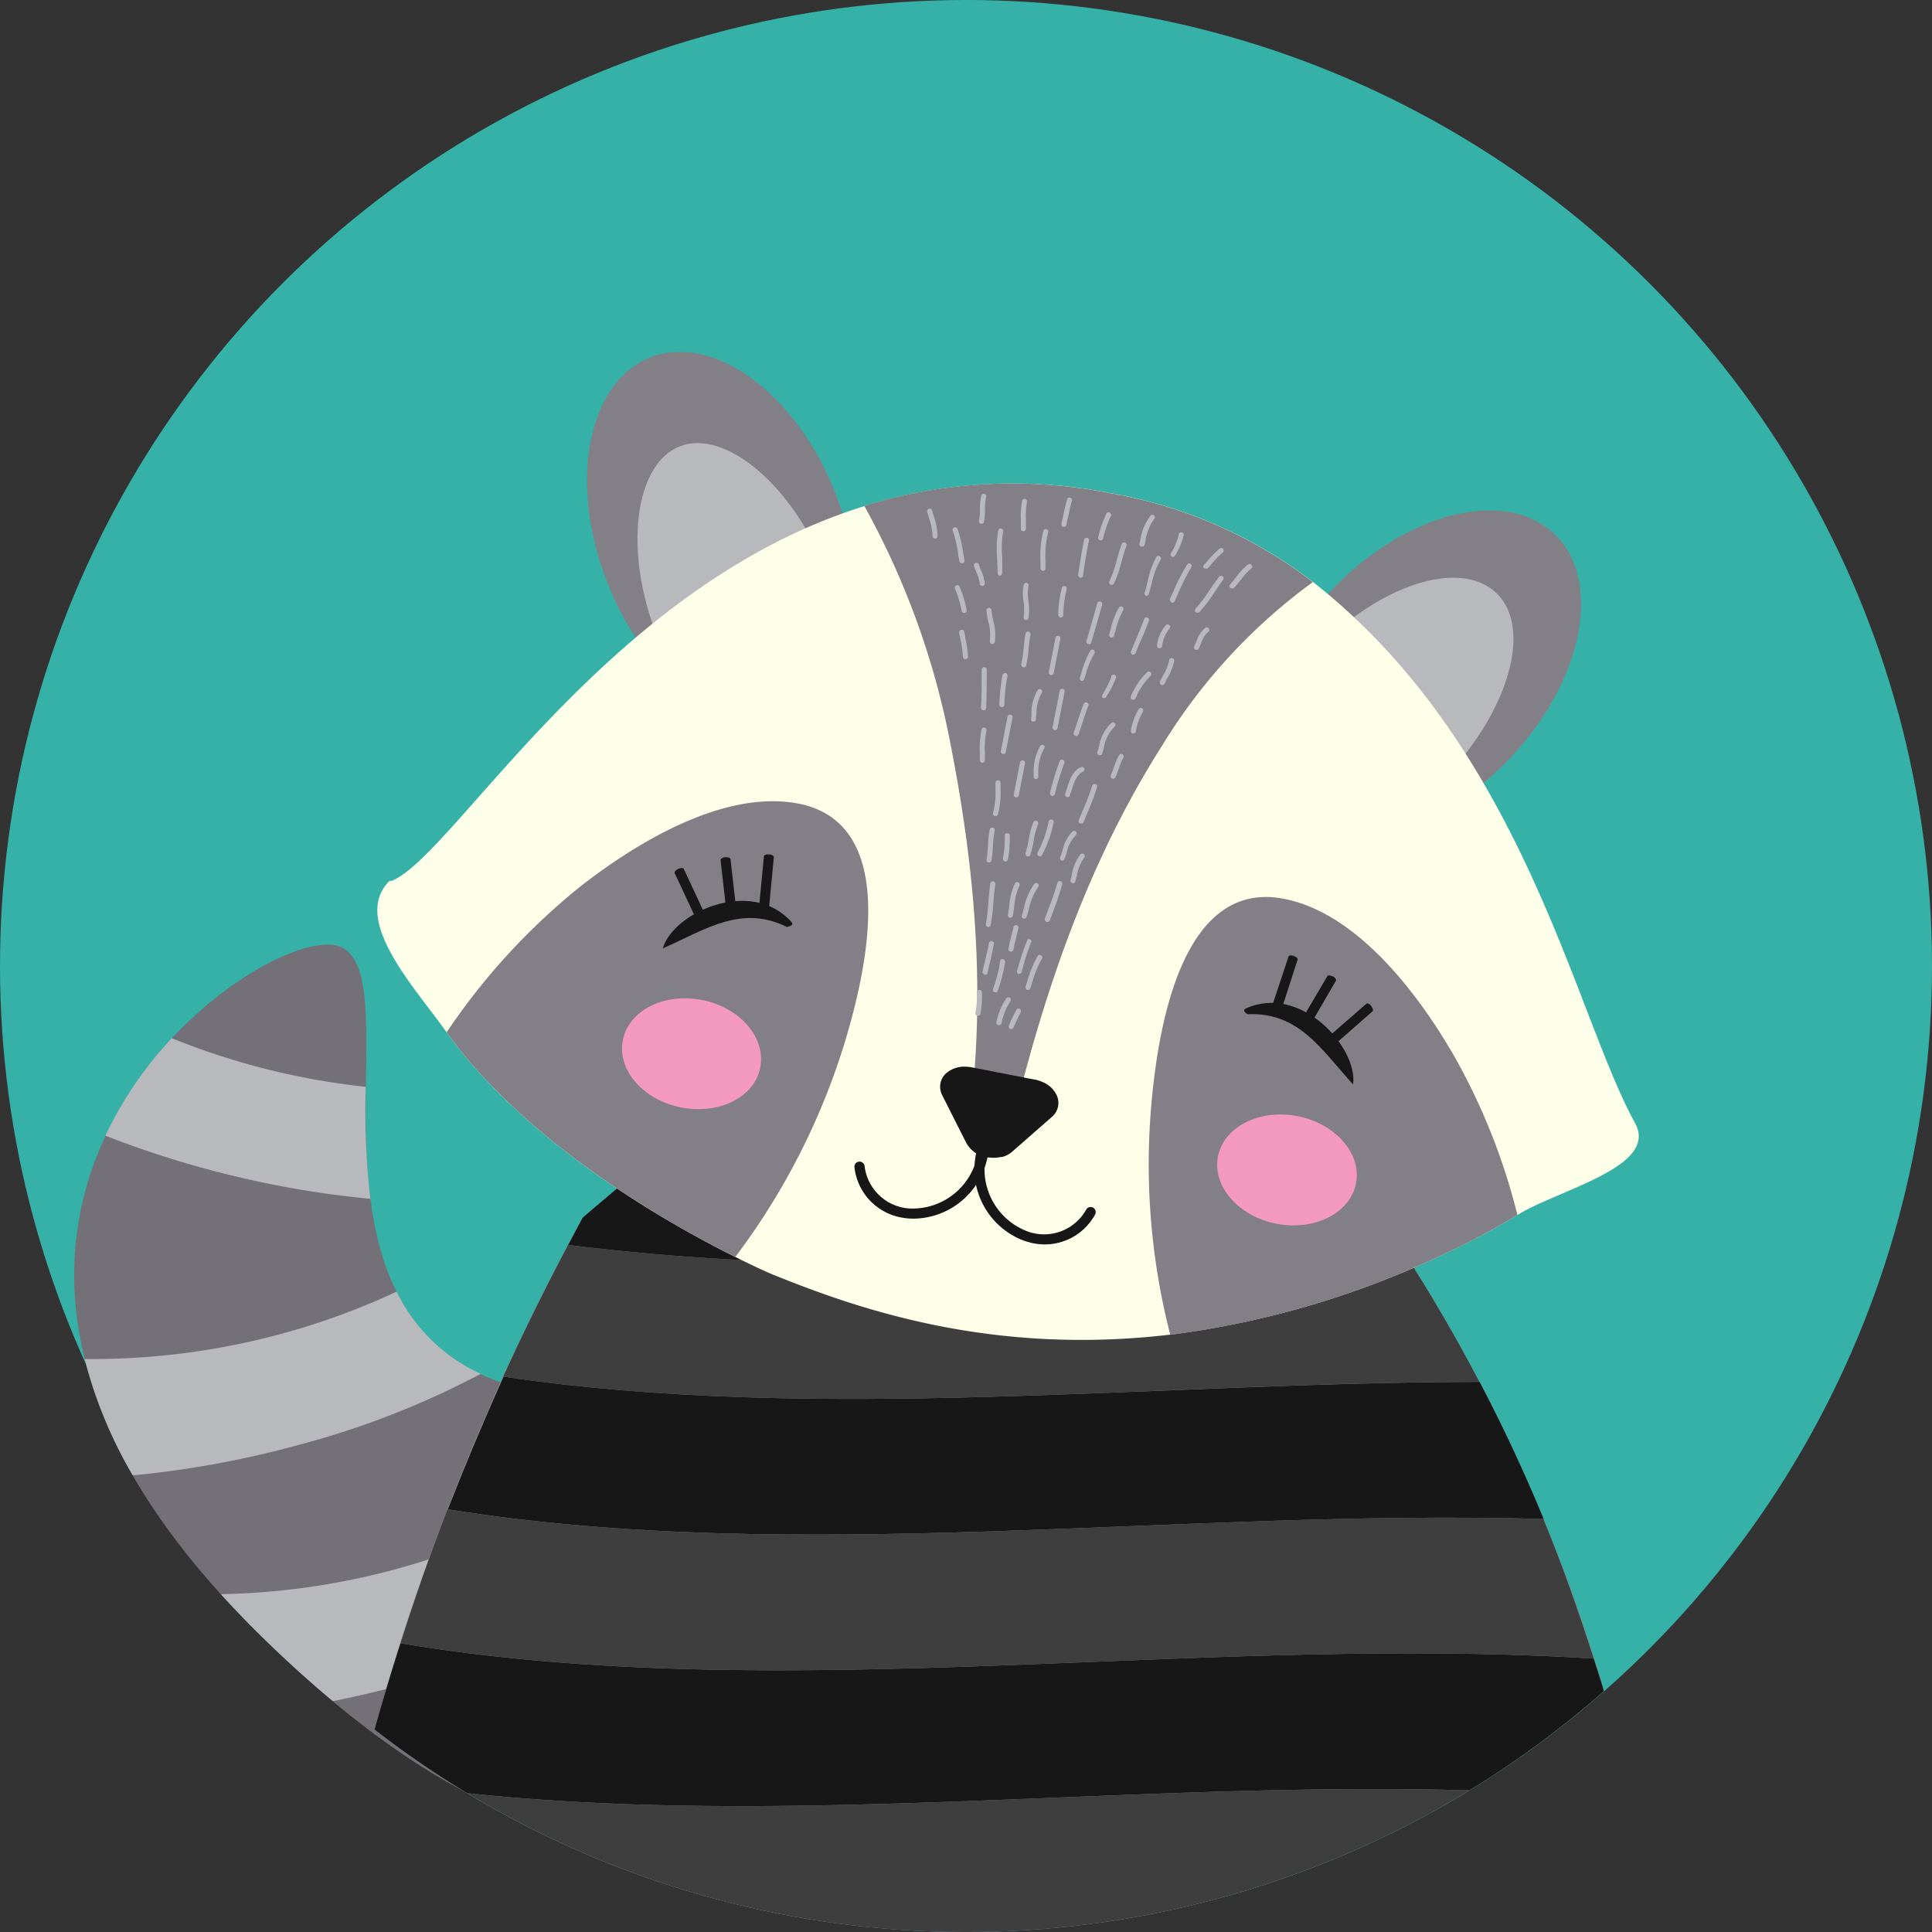 <?xml version="1.0" encoding="UTF-8" standalone="no"?>
<svg
   xmlns:dc="http://purl.org/dc/elements/1.1/"
   xmlns:cc="http://creativecommons.org/ns#"
   xmlns:rdf="http://www.w3.org/1999/02/22-rdf-syntax-ns#"
   xmlns:svg="http://www.w3.org/2000/svg"
   xmlns="http://www.w3.org/2000/svg"
   xmlns:sodipodi="http://sodipodi.sourceforge.net/DTD/sodipodi-0.dtd"
   xmlns:inkscape="http://www.inkscape.org/namespaces/inkscape"
   id="cute_critters"
   data-name="cute critters"
   viewBox="0 0 220 220"
   version="1.1"
   sodipodi:docname="raccoon.svg"
   width="220"
   height="220"
   inkscape:version="1.0.2 (e86c870879, 2021-01-15, custom)">
  <rect x="0" y="0" width="220" height="220" fill="#333333" stroke="none"/>
  <defs
     id="defs4064" />
  <sodipodi:namedview
     pagecolor="#ffffff"
     bordercolor="#666666"
     borderopacity="1"
     objecttolerance="10"
     gridtolerance="10"
     guidetolerance="10"
     inkscape:pageopacity="0"
     inkscape:pageshadow="2"
     inkscape:window-width="855"
     inkscape:window-height="480"
     id="namedview4062"
     showgrid="false"
     inkscape:zoom="0.88888889"
     inkscape:cx="-169"
     inkscape:cy="111"
     inkscape:window-x="0"
     inkscape:window-y="0"
     inkscape:window-maximized="0"
     inkscape:current-layer="cute_critters" />
  <g
     id="raccoon"
     transform="translate(-619,-339)">
    <circle
       cx="729"
       cy="449"
       r="110"
       fill="#36b1a7"
       id="circle3864" />
    <path
       d="m 707.48,525.82 a 60.91,60.91 0 0 0 -32.35,-29.75 c -23.55,-9.21 -9.12,-45.63 -17.33,-49.24 -8.21,-3.61 -57.09,30 -10.46,77.07 41.61,42 62.11,17.4 62.11,17.4 z"
       fill="#737077"
       id="path3866" />
    <path
       d="m 631,468.32 a 43.1,43.1 0 0 1 7.56,-11.1 82.14,82.14 0 0 0 22.09,5.54 90.6,90.6 0 0 0 0.52,12.75 109.69,109.69 0 0 1 -15,-2.47 111.16,111.16 0 0 1 -15.17,-4.72 z"
       fill="#b7b9bd"
       id="path3868" />
    <path
       d="m 635.62,506.85 c -0.5,0.06 -1,0.09 -1.51,0.14 a 50.94,50.94 0 0 1 -5.46,-13.24 82,82 0 0 0 35.52,-7.67 19.71,19.71 0 0 0 9.57,9.36 96.8,96.8 0 0 1 -20.38,8 111.65,111.65 0 0 1 -17.74,3.41 z"
       fill="#b7b9bd"
       id="path3870" />
    <path
       d="m 656.91,532.71 c -3.06,-2.55 -6.24,-5.44 -9.57,-8.8 -1.12,-1.14 -2.17,-2.26 -3.19,-3.38 A 81.77,81.77 0 0 0 690.6,505 a 62.57,62.57 0 0 1 9,8.74 c -7.47,6.41 -16.71,10.87 -25.82,14.24 a 111.88,111.88 0 0 1 -16.87,4.73 z"
       fill="#b7b9bd"
       id="path3872" />
    <path
       d="m 692,472 c 22.54,10.54 41.64,18.39 65.89,13 a 131.32,131.32 0 0 0 19.37,-5.88 190.73,190.73 0 0 1 24.38,52.44 109.89,109.89 0 0 1 -140,4.37 272.76,272.76 0 0 1 23.69,-58.25 c 0.04,-0.06 6.67,-5.62 6.67,-5.68 z"
       fill="#837f87"
       id="path3874" />
    <path
       d="m 664.61,526.12 c 43.49,7.3 91.18,-1.06 135.87,1.75 0.39,1.23 0.8,2.46 1.16,3.7 a 110.45,110.45 0 0 1 -15.32,11.3 c -37.72,-1.08 -77.16,4.26 -114.11,0.32 a 110.83,110.83 0 0 1 -10.56,-7.25 c 0.92,-3.29 1.92,-6.56 2.96,-9.82 z"
       fill="#171717"
       id="path3876" />
    <path
       d="m 685.34,477.69 c 0,-0.07 6.64,-5.63 6.66,-5.69 9.22,4.31 17.86,8.15 26.52,10.84 a 274.2,274.2 0 0 1 -34.82,-2.07 c 0.55,-1.03 1.08,-2.06 1.64,-3.08 z"
       fill="#171717"
       id="path3878" />
    <path
       d="m 670,510.87 q 3,-7.65 6.35,-15.11 c 35.68,5.3 74,0.65 111.14,0.6 q 4,7.63 7.29,15.61 c -41.41,-1.2 -84.85,5.33 -124.78,-1.1 z"
       fill="#171717"
       id="path3880" />
    <path
       d="m 777.26,479.13 c 0.43,0.64 0.84,1.31 1.26,2 l -7.32,0.21 c 2.04,-0.72 4.06,-1.43 6.06,-2.21 z"
       fill="#171717"
       id="path3882" />
    <path
       d="m 786.32,542.87 a 109.91,109.91 0 0 1 -114.11,0.32 c 36.95,3.94 76.39,-1.4 114.11,-0.32 z"
       fill="#3e3e3f"
       id="path3884" />
    <path
       d="m 676.31,495.76 q 3.47,-7.61 7.39,-15 a 274.2,274.2 0 0 0 34.82,2.07 c 12.51,3.89 25,5.35 39.37,2.17 a 128,128 0 0 0 13.31,-3.71 l 7.32,-0.21 q 4.83,7.43 8.93,15.27 c -37.11,0.06 -75.45,4.71 -111.14,-0.59 z"
       fill="#3e3e3f"
       id="path3886" />
    <path
       d="m 664.61,526.12 q 2.45,-7.71 5.35,-15.25 c 40,6.43 83.41,-0.1 124.78,1.1 2.15,5.2 4,10.51 5.74,15.9 -44.69,-2.81 -92.38,5.55 -135.87,-1.75 z"
       fill="#3e3e3f"
       id="path3888" />
    <path
       d="m 714.12,395.13 c 4.46,11.34 2.26,22.82 -4.91,25.64 -7.17,2.82 -16.6,-4.09 -21.06,-15.43 -4.46,-11.34 -2.26,-22.83 4.91,-25.65 7.17,-2.82 16.6,4.09 21.06,15.44 z"
       fill="#837f87"
       id="path3890" />
    <path
       d="m 713.09,404 c 3.91,9.9 2.77,19.62 -2.54,21.7 -5.31,2.08 -12.79,-4.26 -16.7,-14.17 -3.91,-9.91 -2.54,-19.7 2.55,-21.7 5.09,-2 12.78,4.27 16.69,14.17 z"
       fill="#b7b9bd"
       id="path3892" />
    <path
       d="m 770.66,406.17 c -8.39,8.83 -10.67,20.3 -5.09,25.61 5.58,5.31 16.92,2.45 25.32,-6.38 8.4,-8.83 10.68,-20.3 5.09,-25.61 -5.59,-5.31 -16.92,-2.45 -25.32,6.38 z"
       fill="#837f87"
       id="path3894" />
    <path
       d="m 768.56,413.34 c -7.35,7.7 -9.95,17.14 -5.81,21.06 4.14,3.92 13.45,0.86 20.79,-6.85 7.34,-7.71 10,-17.14 5.81,-21.06 -4.19,-3.92 -13.45,-0.86 -20.79,6.85 z"
       fill="#b7b9bd"
       id="path3896" />
    <path
       d="m 663.32,439.34 c -4.34,4.39 2.83,12 6.54,17.21 9,12.54 24.92,21.63 32.87,25.58 2.37,1.19 4,1.91 4.58,2.13 9.35,3.76 24.62,9.14 45,6.71 a 102.39,102.39 0 0 0 32.12,-9.65 79.11,79.11 0 0 0 7.41,-4 c 4.79,-2.92 16.1,-5.45 13.34,-10.45 -6.87,-12.42 -12.7,-42.78 -36.67,-61.6 a 52.53,52.53 0 0 0 -22.92,-10.09 56.9,56.9 0 0 0 -28.12,1.44 c -29.51,9.14 -46.77,39.85 -53.88,42.69 -0.13,0.02 -0.22,-0.03 -0.27,0.03 z"
       fill="#fdffe9"
       id="path3898" />
    <path
       d="m 717.42,396.61 a 90.93,90.93 0 0 1 9.73,26.68 c 2.85,14.37 4.3,29.32 2,45 a 26.16,26.16 0 0 1 4.68,0.4 c 4,-17 9.22,-31.76 17.51,-44.8 a 64.86,64.86 0 0 1 17.16,-18.61 52.53,52.53 0 0 0 -22.92,-10.09 56.9,56.9 0 0 0 -28.16,1.42 z"
       fill="#837f87"
       id="path3900" />
    <path
       d="m 750.14,464.4 a 78,78 0 0 0 2.12,26.6 102.39,102.39 0 0 0 32.12,-9.65 79.11,79.11 0 0 0 7.41,-4 71.93,71.93 0 0 0 -7.18,-18.06 c -4.09,-7.1 -10.93,-16.14 -19.16,-17.89 -11.79,-2.55 -14.52,14.43 -15.31,23 z"
       fill="#837f87"
       id="path3902" />
    <path
       d="m 669.86,456.55 c 9,12.54 24.92,21.63 32.87,25.58 a 78.93,78.93 0 0 0 12.5,-24.55 c 2.48,-8.24 6.34,-25 -5.52,-27.11 -8.29,-1.47 -18,4.33 -24.49,9.37 a 74.54,74.54 0 0 0 -15.36,16.71 z"
       fill="#837f87"
       id="path3904" />
    <path
       d="m 757.69,470.69 c -0.66,3.38 2.33,6.82 6.66,7.66 4.33,0.84 8.4,-1.21 9.06,-4.59 0.66,-3.38 -2.32,-6.81 -6.66,-7.66 -4.34,-0.85 -8.4,1.21 -9.06,4.59 z"
       fill="#f399c0"
       id="path3906" />
    <path
       d="m 689.92,457.46 c -0.66,3.38 2.32,6.81 6.66,7.65 4.34,0.84 8.39,-1.2 9,-4.59 0.61,-3.39 -2.32,-6.81 -6.66,-7.65 -4.34,-0.84 -8.34,1.2 -9,4.59 z"
       fill="#f399c0"
       id="path3908" />
    <path
       d="m 726.69,461.26 a 3.13,3.13 0 0 1 2.3,-0.79 4.34,4.34 0 0 1 0.61,0.06 l 1.61,0.31 4.7,0.92 1,0.19 a 4,4 0 0 1 0.85,0.28 3,3 0 0 1 1.57,1.49 2.08,2.08 0 0 1 -0.55,2.46 l -4.56,4 a 2.8,2.8 0 0 1 -1.08,0.56 h -0.13 a 4,4 0 0 1 -1.42,0.06 h -0.19 a 3.3,3.3 0 0 1 -2.37,-1.66 l -0.83,-1.64 v 0 l -1.9,-3.77 a 2.07,2.07 0 0 1 0.39,-2.47 z"
       fill="#171717"
       id="path3910" />
    <path
       d="m 721.59,477.63 a 7.48,7.48 0 0 0 1.44,0.14 8.67,8.67 0 0 0 8.52,-7.66 0.63,0.63 0 0 0 -0.48,-0.67 0.6,0.6 0 0 0 -0.67,0.48 7.54,7.54 0 0 1 -7.36,6.7 5.49,5.49 0 0 1 -5.59,-4.85 0.581,0.581 0 0 0 -1.15,0.17 6.55,6.55 0 0 0 5.29,5.69 z"
       fill="#171717"
       id="path3912" />
    <path
       d="m 736.7,480.58 a 6.53,6.53 0 0 0 7,-3.28 0.581,0.581 0 0 0 -1,-0.59 5.48,5.48 0 0 1 -7,2.39 7.56,7.56 0 0 1 -4.31,-9 0.57,0.57 0 0 0 -0.43,-0.69 0.57,0.57 0 0 0 -0.69,0.44 8.68,8.68 0 0 0 5,10.3 8.4,8.4 0 0 0 1.43,0.43 z"
       fill="#171717"
       id="path3914" />
    <path
       d="m 709.13,444 c -4.54,-5.12 -13.47,-1.13 -14.66,3 5,-2.24 9,-5 14.17,-2.43 0,-0.06 0.88,-0.14 0.49,-0.57 z"
       fill="#171717"
       id="path3916" />
    <path
       d="m 706.58,436.29 v 0 c 0.31,0 0.56,0.18 0.54,0.33 l -0.55,5.71 c 0,0.15 -0.27,0.25 -0.59,0.22 v 0 c -0.31,0 -0.55,-0.18 -0.54,-0.32 l 0.55,-5.72 c 0,-0.15 0.28,-0.25 0.59,-0.22 z m -5,0.32 v 0 c 0.31,0 0.58,0.05 0.6,0.2 l 0.65,5.7 c 0,0.15 -0.22,0.3 -0.53,0.34 v 0 c -0.32,0 -0.58,-0.06 -0.6,-0.21 l -0.65,-5.7 c 0,-0.15 0.22,-0.3 0.53,-0.33 z m -5.35,1.33 v 0 c 0.29,-0.13 0.57,-0.13 0.63,0 l 2.43,5.21 c 0.07,0.13 -0.11,0.35 -0.4,0.48 v 0 c -0.28,0.14 -0.56,0.13 -0.63,0 l -2.43,-5.2 c -0.06,-0.14 0.12,-0.35 0.4,-0.49 z"
       fill="#171717"
       fill-rule="evenodd"
       id="path3918" />
    <path
       d="m 760.86,453.84 c 6.23,-2.84 12.78,4.42 12.22,8.65 -3.72,-4.1 -6.2,-8.24 -12,-8 0.02,0.04 -0.75,-0.39 -0.22,-0.65 z"
       fill="#171717"
       id="path3920" />
    <path
       d="m 766.31,447.85 c 0.3,0.1 0.5,0.29 0.45,0.43 l -1.76,5.45 c -0.05,0.14 -0.33,0.18 -0.63,0.08 v 0 c -0.29,-0.1 -0.5,-0.3 -0.45,-0.44 l 1.81,-5.45 c 0.05,-0.14 0.33,-0.17 0.63,-0.07 z m 4.46,2.31 c 0.27,0.16 0.43,0.4 0.35,0.52 l -2.9,5 c -0.08,0.12 -0.36,0.1 -0.63,-0.06 v 0 c -0.27,-0.16 -0.43,-0.39 -0.35,-0.52 l 2.91,-4.95 c 0.07,-0.13 0.35,-0.1 0.62,0.05 z m 4.35,3.39 c 0.21,0.24 0.28,0.51 0.17,0.61 l -4.29,3.77 c -0.11,0.09 -0.37,0 -0.57,-0.25 v 0 c -0.21,-0.24 -0.28,-0.51 -0.17,-0.61 l 4.33,-3.77 c 0.11,-0.1 0.37,0 0.57,0.25 z"
       fill="#171717"
       fill-rule="evenodd"
       id="path3922" />
    <path
       d="m 755.33,408.77 a 0.29,0.29 0 0 0 0.26,-0.08 16.13,16.13 0 0 0 1.75,-2.31 c 0.3,-0.45 0.61,-0.92 0.94,-1.35 a 0.3,0.3 0 0 0 -0.06,-0.4 0.28,0.28 0 0 0 -0.4,0.05 c -0.34,0.45 -0.66,0.93 -1,1.38 a 16,16 0 0 1 -1.68,2.24 0.28,0.28 0 0 0 0,0.4 0.27,0.27 0 0 0 0.19,0.07 z"
       fill="#b7b9bd"
       id="path3924" />
    <path
       d="m 752.44,407.63 a 0.28,0.28 0 0 0 0.31,-0.16 c 0.14,-0.29 0.27,-0.58 0.4,-0.88 a 26.71,26.71 0 0 1 1.51,-3 0.27,0.27 0 0 0 -0.09,-0.39 0.28,0.28 0 0 0 -0.39,0.09 24.15,24.15 0 0 0 -1.55,3 c -0.13,0.29 -0.26,0.58 -0.4,0.87 a 0.3,0.3 0 0 0 0.14,0.38 z"
       fill="#b7b9bd"
       id="path3926" />
    <path
       d="m 749.47,406.86 a 0.3,0.3 0 0 0 0.33,-0.19 c 0.13,-0.4 0.25,-0.84 0.36,-1.29 a 8.91,8.91 0 0 1 1,-2.64 0.28,0.28 0 0 0 -0.08,-0.39 0.29,0.29 0 0 0 -0.4,0.08 9.66,9.66 0 0 0 -1,2.81 c -0.11,0.43 -0.21,0.86 -0.34,1.25 a 0.28,0.28 0 0 0 0.18,0.36 z"
       fill="#b7b9bd"
       id="path3928" />
    <path
       d="m 745.53,405.6 a 0.28,0.28 0 0 0 0.31,-0.15 13.43,13.43 0 0 0 0.89,-2.56 c 0.16,-0.57 0.32,-1.17 0.54,-1.73 a 0.28,0.28 0 0 0 -0.17,-0.37 0.29,0.29 0 0 0 -0.37,0.16 c -0.22,0.6 -0.39,1.2 -0.55,1.79 a 13.75,13.75 0 0 1 -0.85,2.46 0.28,0.28 0 0 0 0.13,0.38 z"
       fill="#b7b9bd"
       id="path3930" />
    <path
       d="m 742,404.78 v 0 a 0.25,0.25 0 0 0 0.32,-0.2 c 0.2,-1.37 0.4,-2.71 0.68,-4 a 0.28,0.28 0 0 0 -0.21,-0.34 v 0 a 0.3,0.3 0 0 0 -0.34,0.22 c -0.28,1.32 -0.48,2.67 -0.68,4 a 0.32,0.32 0 0 0 0.23,0.32 z"
       fill="#b7b9bd"
       id="path3932" />
    <path
       d="m 737.76,404 v 0 a 0.27,0.27 0 0 0 0.29,-0.27 c 0,-0.3 0,-0.61 0,-0.93 a 10.82,10.82 0 0 1 0.31,-3.19 0.27,0.27 0 0 0 -0.19,-0.35 0.28,0.28 0 0 0 -0.36,0.18 11.4,11.4 0 0 0 -0.33,3.36 c 0,0.31 0,0.62 0,0.91 a 0.29,0.29 0 0 0 0.28,0.29 z"
       fill="#b7b9bd"
       id="path3934" />
    <path
       d="m 732.83,404.55 v 0 a 0.29,0.29 0 0 0 0.3,-0.28 c 0,-0.56 0,-1.16 0,-1.74 a 11.28,11.28 0 0 1 0.1,-3 0.29,0.29 0 0 0 -0.22,-0.34 0.27,0.27 0 0 0 -0.34,0.22 12,12 0 0 0 -0.12,3.18 c 0,0.59 0.06,1.15 0.05,1.69 a 0.27,0.27 0 0 0 0.23,0.27 z"
       fill="#b7b9bd"
       id="path3936" />
    <path
       d="m 728.48,403.14 h 0.1 a 0.27,0.27 0 0 0 0.23,-0.33 c 0,-0.27 -0.09,-0.54 -0.13,-0.82 a 13.84,13.84 0 0 0 -0.65,-2.76 0.3,0.3 0 0 0 -0.37,-0.17 0.29,0.29 0 0 0 -0.17,0.37 13.81,13.81 0 0 1 0.62,2.65 c 0,0.28 0.09,0.56 0.14,0.83 a 0.28,0.28 0 0 0 0.23,0.23 z"
       fill="#b7b9bd"
       id="path3938" />
    <path
       d="m 756.31,403.74 a 0.28,0.28 0 0 0 0.27,-0.09 c 0.13,-0.13 0.25,-0.28 0.38,-0.42 a 11,11 0 0 1 1.3,-1.34 0.28,0.28 0 0 0 0,-0.4 0.29,0.29 0 0 0 -0.4,0 11.49,11.49 0 0 0 -1.38,1.41 c -0.12,0.14 -0.24,0.28 -0.37,0.41 a 0.3,0.3 0 0 0 0,0.41 0.31,0.31 0 0 0 0.2,0.02 z"
       fill="#b7b9bd"
       id="path3940" />
    <path
       d="m 752.48,402.41 a 0.28,0.28 0 0 0 0.31,-0.13 7.33,7.33 0 0 0 1,-2.34 0.27,0.27 0 0 0 -0.23,-0.32 0.28,0.28 0 0 0 -0.33,0.23 7.06,7.06 0 0 1 -0.89,2.14 0.29,0.29 0 0 0 0.1,0.39 z"
       fill="#b7b9bd"
       id="path3942" />
    <path
       d="m 749,401.25 a 0.28,0.28 0 0 0 0.33,-0.21 l 0.1,-0.41 a 5.6,5.6 0 0 1 1,-2.53 0.284,0.284 0 1 0 -0.43,-0.37 6.05,6.05 0 0 0 -1.15,2.77 l -0.1,0.41 a 0.29,0.29 0 0 0 0.22,0.34 z"
       fill="#b7b9bd"
       id="path3944" />
    <path
       d="m 744.28,400.52 a 0.29,0.29 0 0 0 0.34,-0.22 12.94,12.94 0 0 1 0.88,-2.57 0.29,0.29 0 0 0 -0.15,-0.38 0.28,0.28 0 0 0 -0.37,0.15 13.49,13.49 0 0 0 -0.93,2.69 0.29,0.29 0 0 0 0.23,0.33 z"
       fill="#b7b9bd"
       id="path3946" />
    <path
       d="m 740.09,399 a 0.3,0.3 0 0 0 0.34,-0.22 l 0.09,-0.46 c 0.16,-0.73 0.32,-1.48 0.54,-2.3 a 0.28,0.28 0 0 0 -0.2,-0.35 0.27,0.27 0 0 0 -0.35,0.2 c -0.23,0.84 -0.39,1.6 -0.55,2.33 l -0.09,0.46 a 0.28,0.28 0 0 0 0.22,0.34 z"
       fill="#b7b9bd"
       id="path3948" />
    <path
       d="m 735.52,399.49 v 0 a 0.28,0.28 0 0 0 0.3,-0.27 c 0,-0.35 0,-0.71 0,-1.07 a 9.27,9.27 0 0 1 0.12,-2 0.28,0.28 0 0 0 -0.22,-0.33 v 0 a 0.28,0.28 0 0 0 -0.33,0.22 9.29,9.29 0 0 0 -0.14,2.17 q 0,0.54 0,1.05 a 0.28,0.28 0 0 0 0.27,0.23 z"
       fill="#b7b9bd"
       id="path3950" />
    <path
       d="m 730.71,398.65 a 0.28,0.28 0 0 0 0.33,-0.22 6.83,6.83 0 0 0 0.12,-1.41 5.6,5.6 0 0 1 0.14,-1.43 0.28,0.28 0 0 0 -0.2,-0.35 0.28,0.28 0 0 0 -0.35,0.2 5.59,5.59 0 0 0 -0.16,1.57 6.74,6.74 0 0 1 -0.11,1.29 0.28,0.28 0 0 0 0.22,0.34 z"
       fill="#b7b9bd"
       id="path3952" />
    <path
       d="m 725.42,400.32 h 0.05 a 0.28,0.28 0 0 0 0.29,-0.28 7.2,7.2 0 0 0 -0.42,-2.22 c -0.07,-0.23 -0.14,-0.46 -0.2,-0.69 a 0.29,0.29 0 0 0 -0.56,0.15 c 0.06,0.23 0.14,0.46 0.21,0.71 a 6.89,6.89 0 0 1 0.4,2 0.28,0.28 0 0 0 0.23,0.33 z"
       fill="#b7b9bd"
       id="path3954" />
    <path
       d="m 759.29,406 a 0.27,0.27 0 0 0 0.26,-0.09 c 0.25,-0.26 0.48,-0.55 0.71,-0.84 a 7.73,7.73 0 0 1 1.25,-1.35 0.28,0.28 0 0 0 0,-0.4 0.28,0.28 0 0 0 -0.4,-0.05 7.77,7.77 0 0 0 -1.35,1.45 c -0.22,0.28 -0.45,0.56 -0.68,0.81 a 0.28,0.28 0 0 0 0,0.4 0.27,0.27 0 0 0 0.21,0.07 z"
       fill="#b7b9bd"
       id="path3956" />
    <path
       d="m 755.19,413 a 0.28,0.28 0 0 0 0.31,-0.15 c 0.1,-0.19 0.19,-0.41 0.28,-0.63 a 2.8,2.8 0 0 1 0.8,-1.26 0.29,0.29 0 0 0 0.07,-0.4 0.29,0.29 0 0 0 -0.4,-0.07 3.25,3.25 0 0 0 -1,1.52 c -0.08,0.2 -0.17,0.4 -0.26,0.58 a 0.29,0.29 0 0 0 0.12,0.39 z"
       fill="#b7b9bd"
       id="path3958" />
    <path
       d="m 751,412.81 a 0.28,0.28 0 0 0 0.33,-0.22 4,4 0 0 1 0.83,-2 0.28,0.28 0 0 0 0,-0.4 0.3,0.3 0 0 0 -0.41,0 4.31,4.31 0 0 0 -1,2.29 0.29,0.29 0 0 0 0.23,0.34 z"
       fill="#b7b9bd"
       id="path3960" />
    <path
       d="m 748,413.53 a 0.3,0.3 0 0 0 0.33,-0.18 c 0.21,-0.57 0.45,-1.12 0.69,-1.67 0.24,-0.55 0.57,-1.33 0.81,-2 a 0.28,0.28 0 0 0 -0.18,-0.36 0.27,0.27 0 0 0 -0.36,0.17 c -0.24,0.67 -0.52,1.33 -0.8,2 -0.28,0.67 -0.49,1.13 -0.7,1.7 a 0.29,0.29 0 0 0 0.17,0.37 z"
       fill="#b7b9bd"
       id="path3962" />
    <path
       d="m 748,418.67 a 0.3,0.3 0 0 0 0.32,-0.16 7.4,7.4 0 0 1 1.71,-2.56 0.28,0.28 0 0 0 0,-0.4 0.3,0.3 0 0 0 -0.41,0 8,8 0 0 0 -1.85,2.75 0.29,0.29 0 0 0 0.14,0.38 z"
       fill="#b7b9bd"
       id="path3964" />
    <path
       d="m 745.53,411.6 a 0.29,0.29 0 0 0 0.33,-0.2 c 0,-0.19 0.11,-0.39 0.16,-0.59 a 9.05,9.05 0 0 1 0.88,-2.33 0.29,0.29 0 0 0 -0.1,-0.39 0.3,0.3 0 0 0 -0.4,0.1 9.49,9.49 0 0 0 -0.93,2.47 c -0.06,0.19 -0.11,0.39 -0.16,0.58 a 0.27,0.27 0 0 0 0.19,0.35 z"
       fill="#b7b9bd"
       id="path3966" />
    <path
       d="m 744.67,418.49 a 0.28,0.28 0 0 0 0.29,-0.12 11.92,11.92 0 0 0 1.07,-2.05 l 0.05,-0.1 a 0.28,0.28 0 0 0 -0.15,-0.37 0.29,0.29 0 0 0 -0.38,0.14 v 0.1 a 12.3,12.3 0 0 1 -1,2 0.29,0.29 0 0 0 0.07,0.4 0.21,0.21 0 0 0 0.05,0 z"
       fill="#b7b9bd"
       id="path3968" />
    <path
       d="m 742.94,412.35 a 0.27,0.27 0 0 0 0.33,-0.2 c 0.42,-1.43 0.83,-2.87 1.24,-4.31 a 0.29,0.29 0 0 0 -0.56,-0.15 c -0.4,1.44 -0.81,2.87 -1.23,4.3 a 0.3,0.3 0 0 0 0.2,0.36 z"
       fill="#b7b9bd"
       id="path3970" />
    <path
       d="m 742.13,416.55 a 0.29,0.29 0 0 0 0.32,-0.2 l 0.18,-0.55 a 10.06,10.06 0 0 1 1,-2.4 0.29,0.29 0 0 0 -0.1,-0.39 0.28,0.28 0 0 0 -0.39,0.1 11.06,11.06 0 0 0 -1,2.52 l -0.17,0.55 a 0.28,0.28 0 0 0 0.18,0.36 z"
       fill="#b7b9bd"
       id="path3972" />
    <path
       d="m 739.74,409.31 h 0.07 a 0.27,0.27 0 0 0 0.27,-0.29 10.78,10.78 0 0 1 0.3,-2.52 l 0.09,-0.43 a 0.29,0.29 0 0 0 -0.23,-0.34 0.28,0.28 0 0 0 -0.33,0.23 l -0.09,0.43 a 10.67,10.67 0 0 0 -0.31,2.65 0.29,0.29 0 0 0 0.23,0.27 z"
       fill="#b7b9bd"
       id="path3974" />
    <path
       d="m 738.65,415.87 a 0.29,0.29 0 0 0 0.34,-0.23 l 0.76,-3.91 a 0.28,0.28 0 0 0 -0.22,-0.33 0.29,0.29 0 0 0 -0.34,0.22 l -0.76,3.91 a 0.29,0.29 0 0 0 0.22,0.34 z"
       fill="#b7b9bd"
       id="path3976" />
    <path
       d="m 735.79,409.6 v 0 a 0.28,0.28 0 0 0 0.33,-0.23 6.53,6.53 0 0 0 0,-1.82 5.35,5.35 0 0 1 0,-1.83 0.27,0.27 0 0 0 -0.2,-0.34 0.3,0.3 0 0 0 -0.35,0.2 5.74,5.74 0 0 0 0,2 6.22,6.22 0 0 1 0,1.67 0.28,0.28 0 0 0 0.22,0.35 z"
       fill="#b7b9bd"
       id="path3978" />
    <path
       d="m 735.52,415 a 0.3,0.3 0 0 0 0.33,-0.21 13.18,13.18 0 0 0 0.29,-2 15.22,15.22 0 0 1 0.2,-1.53 0.29,0.29 0 0 0 -0.23,-0.34 0.28,0.28 0 0 0 -0.33,0.23 c -0.1,0.52 -0.16,1.06 -0.21,1.59 a 14.42,14.42 0 0 1 -0.27,1.88 0.28,0.28 0 0 0 0.2,0.34 z"
       fill="#b7b9bd"
       id="path3980" />
    <path
       d="m 731.94,412.33 a 0.29,0.29 0 0 0 0.34,-0.21 6.09,6.09 0 0 0 -0.17,-2.42 8.58,8.58 0 0 1 -0.2,-1.22 0.3,0.3 0 0 0 -0.31,-0.27 0.29,0.29 0 0 0 -0.27,0.31 11.27,11.27 0 0 0 0.21,1.3 5.51,5.51 0 0 1 0.18,2.17 0.28,0.28 0 0 0 0.22,0.34 z"
       fill="#b7b9bd"
       id="path3982" />
    <path
       d="m 730.8,405.72 h 0.07 a 0.29,0.29 0 0 0 0.27,-0.3 4.57,4.57 0 0 0 -0.43,-1.48 c -0.09,-0.22 -0.18,-0.44 -0.25,-0.66 a 0.29,0.29 0 0 0 -0.36,-0.18 0.28,0.28 0 0 0 -0.19,0.36 c 0.08,0.23 0.17,0.47 0.27,0.7 a 4.21,4.21 0 0 1 0.39,1.29 0.27,0.27 0 0 0 0.23,0.27 z"
       fill="#b7b9bd"
       id="path3984" />
    <path
       d="m 728.88,414.05 h 0.06 a 0.28,0.28 0 0 0 0.28,-0.29 12.7,12.7 0 0 0 -0.3,-2.13 c 0,-0.24 -0.09,-0.47 -0.13,-0.7 a 0.29,0.29 0 0 0 -0.57,0.09 c 0,0.24 0.09,0.48 0.14,0.72 a 12.89,12.89 0 0 1 0.29,2 0.27,0.27 0 0 0 0.23,0.31 z"
       fill="#b7b9bd"
       id="path3986" />
    <path
       d="m 728.73,408.8 h 0.11 a 0.27,0.27 0 0 0 0.23,-0.33 13,13 0 0 0 -0.78,-2.62 0.29,0.29 0 1 0 -0.53,0.22 12.41,12.41 0 0 1 0.75,2.51 0.28,0.28 0 0 0 0.22,0.22 z"
       fill="#b7b9bd"
       id="path3988" />
    <path
       d="m 731,419.88 v 0 a 0.28,0.28 0 0 0 0.3,-0.27 c 0.05,-1.16 0.05,-2.33 0.06,-3.47 v -0.88 a 0.29,0.29 0 0 0 -0.58,0 v 0.88 c 0,1.13 0,2.3 -0.07,3.45 a 0.3,0.3 0 0 0 0.29,0.29 z"
       fill="#b7b9bd"
       id="path3990" />
    <path
       d="m 733.07,419.52 v 0 a 0.28,0.28 0 0 0 0.3,-0.27 19.82,19.82 0 0 1 0.35,-3.27 0.28,0.28 0 0 0 -0.22,-0.34 0.3,0.3 0 0 0 -0.34,0.22 20.07,20.07 0 0 0 -0.36,3.36 0.28,0.28 0 0 0 0.27,0.3 z"
       fill="#b7b9bd"
       id="path3992" />
    <path
       d="m 744.18,425 a 0.29,0.29 0 0 0 0.33,-0.19 c 0.06,-0.19 0.13,-0.42 0.19,-0.66 a 4.35,4.35 0 0 1 1.2,-2.38 0.284,0.284 0 0 0 -0.32,-0.47 4.66,4.66 0 0 0 -1.43,2.7 c -0.06,0.23 -0.12,0.44 -0.19,0.64 a 0.29,0.29 0 0 0 0.19,0.36 z"
       fill="#b7b9bd"
       id="path3994" />
    <path
       d="m 741.49,422.8 a 0.27,0.27 0 0 0 0.32,-0.18 c 0.17,-0.46 0.33,-0.94 0.48,-1.41 0.15,-0.47 0.4,-1.24 0.64,-1.84 a 0.28,0.28 0 0 0 -0.16,-0.37 0.28,0.28 0 0 0 -0.37,0.16 c -0.25,0.61 -0.45,1.25 -0.66,1.87 -0.21,0.62 -0.3,0.94 -0.47,1.4 a 0.28,0.28 0 0 0 0.17,0.36 z"
       fill="#b7b9bd"
       id="path3996" />
    <path
       d="m 739.09,422.14 a 0.28,0.28 0 0 0 0.33,-0.22 l 0.82,-4.2 a 0.29,0.29 0 0 0 -0.56,-0.11 l -0.82,4.2 a 0.28,0.28 0 0 0 0.23,0.33 z"
       fill="#b7b9bd"
       id="path3998" />
    <path
       d="m 736.64,421.18 v 0 a 0.28,0.28 0 0 0 0.32,-0.25 c 0,-0.19 0,-0.4 0.06,-0.62 a 4.84,4.84 0 0 1 0.6,-2.39 0.29,0.29 0 0 0 -0.06,-0.4 0.3,0.3 0 0 0 -0.4,0.06 5.24,5.24 0 0 0 -0.71,2.68 c 0,0.21 0,0.42 -0.06,0.61 a 0.29,0.29 0 0 0 0.25,0.31 z"
       fill="#b7b9bd"
       id="path4000" />
    <path
       d="m 733.2,424.86 a 0.28,0.28 0 0 0 0.33,-0.22 l 0.77,-3.92 a 0.29,0.29 0 0 0 -0.57,-0.11 l -0.76,3.92 a 0.28,0.28 0 0 0 0.23,0.33 z"
       fill="#b7b9bd"
       id="path4002" />
    <path
       d="m 730.86,425.86 v 0 a 0.28,0.28 0 0 0 0.29,-0.28 q 0,-0.46 0,-0.93 a 9.54,9.54 0 0 1 0.18,-2.45 0.29,0.29 0 0 0 -0.21,-0.35 0.3,0.3 0 0 0 -0.35,0.21 10.32,10.32 0 0 0 -0.19,2.59 c 0,0.31 0,0.62 0,0.92 a 0.3,0.3 0 0 0 0.28,0.29 z"
       fill="#b7b9bd"
       id="path4004" />
    <path
       d="m 740.52,429.77 a 0.27,0.27 0 0 0 0.32,-0.19 c 0,-0.14 0.1,-0.31 0.15,-0.48 0.26,-0.85 0.58,-1.9 1.33,-2.22 a 0.284,0.284 0 1 0 -0.23,-0.52 c -1,0.42 -1.35,1.61 -1.64,2.58 -0.05,0.16 -0.1,0.32 -0.15,0.46 a 0.28,0.28 0 0 0 0.18,0.36 z"
       fill="#b7b9bd"
       id="path4006" />
    <path
       d="m 738.79,429.63 a 0.28,0.28 0 0 0 0.33,-0.21 29.43,29.43 0 0 1 1.08,-3.53 0.29,0.29 0 0 0 -0.16,-0.37 0.29,0.29 0 0 0 -0.38,0.17 30,30 0 0 0 -1.09,3.59 0.29,0.29 0 0 0 0.21,0.35 z"
       fill="#b7b9bd"
       id="path4008" />
    <path
       d="m 736.92,427.72 v 0 a 0.28,0.28 0 0 0 0.31,-0.25 c 0,-0.17 0,-0.36 0,-0.55 a 5.51,5.51 0 0 1 0.64,-2.64 0.28,0.28 0 0 0 0,-0.4 0.29,0.29 0 0 0 -0.41,0.05 5.75,5.75 0 0 0 -0.76,2.94 c 0,0.19 0,0.37 0,0.54 a 0.29,0.29 0 0 0 0.22,0.31 z"
       fill="#b7b9bd"
       id="path4010" />
    <path
       d="m 734.67,429.79 a 0.29,0.29 0 0 0 0.34,-0.22 l 0.71,-3.64 a 0.29,0.29 0 0 0 -0.57,-0.11 l -0.71,3.64 a 0.28,0.28 0 0 0 0.23,0.33 z"
       fill="#b7b9bd"
       id="path4012" />
    <path
       d="m 737.35,436.51 a 0.3,0.3 0 0 0 0.31,-0.15 13.58,13.58 0 0 0 1.32,-3.7 0.28,0.28 0 0 0 -0.23,-0.33 v 0 a 0.29,0.29 0 0 0 -0.34,0.22 12.63,12.63 0 0 1 -1.26,3.54 0.29,0.29 0 0 0 0.12,0.39 z"
       fill="#b7b9bd"
       id="path4014" />
    <path
       d="m 736,436.53 a 0.29,0.29 0 0 0 0.33,-0.19 12.62,12.62 0 0 0 0.37,-1.59 9.19,9.19 0 0 1 0.5,-1.89 0.29,0.29 0 0 0 -0.15,-0.38 0.3,0.3 0 0 0 -0.38,0.15 9.55,9.55 0 0 0 -0.53,2 14.44,14.44 0 0 1 -0.35,1.51 0.28,0.28 0 0 0 0.18,0.36 z"
       fill="#b7b9bd"
       id="path4016" />
    <path
       d="m 733.44,437.09 a 0.28,0.28 0 0 0 0.33,-0.21 13.06,13.06 0 0 0 0.22,-2.23 v -0.48 a 0.3,0.3 0 0 0 -0.28,-0.3 0.28,0.28 0 0 0 -0.3,0.27 v 0.49 a 11.45,11.45 0 0 1 -0.2,2.12 0.29,0.29 0 0 0 0.22,0.34 z"
       fill="#b7b9bd"
       id="path4018" />
    <path
       d="m 732.3,431.94 a 0.29,0.29 0 0 0 0.33,-0.19 9.37,9.37 0 0 0 0.3,-2.8 c 0,-0.27 0,-0.54 0,-0.8 a 0.27,0.27 0 0 0 -0.28,-0.29 0.27,0.27 0 0 0 -0.29,0.27 c 0,0.27 0,0.54 0,0.82 a 9,9 0 0 1 -0.28,2.62 0.3,0.3 0 0 0 0.19,0.36 z"
       fill="#b7b9bd"
       id="path4020" />
    <path
       d="m 731.56,437.21 a 0.29,0.29 0 0 0 0.34,-0.22 11.83,11.83 0 0 0 0.17,-1.66 10.51,10.51 0 0 1 0.2,-1.74 0.28,0.28 0 0 0 -0.21,-0.34 0.27,0.27 0 0 0 -0.35,0.21 10.16,10.16 0 0 0 -0.21,1.83 12.06,12.06 0 0 1 -0.16,1.59 0.28,0.28 0 0 0 0.22,0.33 z"
       fill="#b7b9bd"
       id="path4022" />
    <path
       d="m 735.58,443.61 a 0.29,0.29 0 0 0 0.32,-0.2 c 0.09,-0.26 0.17,-0.55 0.25,-0.85 a 6.91,6.91 0 0 1 1.07,-2.56 0.284,0.284 0 1 0 -0.44,-0.36 7.29,7.29 0 0 0 -1.18,2.77 c -0.08,0.29 -0.16,0.57 -0.24,0.83 a 0.28,0.28 0 0 0 0.18,0.36 z"
       fill="#b7b9bd"
       id="path4024" />
    <path
       d="m 742.07,432.78 a 0.27,0.27 0 0 0 0.32,-0.17 c 0.17,-0.43 0.35,-0.85 0.53,-1.28 a 24.26,24.26 0 0 0 1,-2.7 0.27,0.27 0 0 0 -0.19,-0.35 0.28,0.28 0 0 0 -0.36,0.19 25.6,25.6 0 0 1 -1,2.64 c -0.18,0.43 -0.36,0.86 -0.53,1.29 a 0.28,0.28 0 0 0 0.16,0.37 z"
       fill="#b7b9bd"
       id="path4026" />
    <path
       d="m 739.88,437 a 0.27,0.27 0 0 0 0.32,-0.17 7.82,7.82 0 0 0 0.3,-0.86 3.91,3.91 0 0 1 1,-1.86 0.284,0.284 0 1 0 -0.36,-0.44 4.42,4.42 0 0 0 -1.14,2.13 7,7 0 0 1 -0.28,0.81 0.28,0.28 0 0 0 0.16,0.37 z"
       fill="#b7b9bd"
       id="path4028" />
    <path
       d="m 734,443.5 v 0 a 0.28,0.28 0 0 0 0.33,-0.23 c 0.06,-0.31 0.11,-0.65 0.16,-1 a 6.83,6.83 0 0 1 0.6,-2.43 0.29,0.29 0 0 0 -0.5,-0.28 7.34,7.34 0 0 0 -0.67,2.63 c -0.05,0.34 -0.09,0.67 -0.15,1 a 0.28,0.28 0 0 0 0.23,0.31 z"
       fill="#b7b9bd"
       id="path4030" />
    <path
       d="m 731.49,444.55 v 0 a 0.28,0.28 0 0 0 0.33,-0.23 21,21 0 0 0 0.3,-2.58 c 0.06,-0.68 0.11,-1.38 0.22,-2.06 a 0.29,0.29 0 0 0 -0.24,-0.33 0.29,0.29 0 0 0 -0.33,0.24 c -0.11,0.7 -0.16,1.41 -0.22,2.1 a 22,22 0 0 1 -0.29,2.53 0.28,0.28 0 0 0 0.23,0.33 z"
       fill="#b7b9bd"
       id="path4032" />
    <path
       d="m 735,449.88 a 0.28,0.28 0 0 0 0.33,-0.19 l 0.13,-0.45 a 26.41,26.41 0 0 1 1,-3.07 0.29,0.29 0 0 0 -0.46,-0.17 28.12,28.12 0 0 0 -1.06,3.13 l -0.13,0.44 a 0.3,0.3 0 0 0 0.19,0.36 z"
       fill="#b7b9bd"
       id="path4034" />
    <path
       d="m 734.06,447.37 a 0.31,0.31 0 0 0 0.34,-0.22 c 0.11,-0.6 0.26,-1.2 0.4,-1.77 l 0.18,-0.72 a 0.29,0.29 0 0 0 -0.56,-0.13 l -0.17,0.71 c -0.15,0.58 -0.3,1.19 -0.42,1.8 a 0.29,0.29 0 0 0 0.23,0.33 z"
       fill="#b7b9bd"
       id="path4036" />
    <path
       d="m 732.29,452 a 0.29,0.29 0 0 0 0.32,-0.17 16.33,16.33 0 0 0 0.84,-3.28 0.29,0.29 0 0 0 -0.23,-0.33 0.27,0.27 0 0 0 -0.33,0.23 16.7,16.7 0 0 1 -0.81,3.16 0.28,0.28 0 0 0 0.16,0.37 z"
       fill="#b7b9bd"
       id="path4038" />
    <path
       d="m 731.11,450 a 0.29,0.29 0 0 0 0.34,-0.22 q 0.13,-0.64 0.3,-1.29 c 0.15,-0.65 0.3,-1.3 0.43,-2 a 0.28,0.28 0 0 0 -0.22,-0.33 v 0 a 0.29,0.29 0 0 0 -0.34,0.22 c -0.13,0.65 -0.28,1.29 -0.43,1.94 -0.1,0.43 -0.21,0.86 -0.3,1.3 a 0.28,0.28 0 0 0 0.22,0.34 z"
       fill="#b7b9bd"
       id="path4040" />
    <path
       d="m 730.3,454.67 a 0.28,0.28 0 0 0 0.33,-0.22 9.74,9.74 0 0 0 0.18,-2.45 0.28,0.28 0 0 0 -0.29,-0.28 0.28,0.28 0 0 0 -0.28,0.29 9.47,9.47 0 0 1 -0.17,2.31 0.28,0.28 0 0 0 0.22,0.34 z"
       fill="#b7b9bd"
       id="path4042" />
    <path
       d="m 732.72,455.72 a 0.3,0.3 0 0 0 0.34,-0.22 6.57,6.57 0 0 1 1,-2.48 0.29,0.29 0 0 0 -0.06,-0.4 0.3,0.3 0 0 0 -0.4,0.05 7.65,7.65 0 0 0 -1.14,2.71 0.28,0.28 0 0 0 0.21,0.34 z"
       fill="#b7b9bd"
       id="path4044" />
    <path
       d="m 734.09,456.18 a 0.29,0.29 0 0 0 0.33,-0.18 c 0.14,-0.38 0.33,-0.76 0.51,-1.13 l 0.31,-0.62 a 0.29,0.29 0 0 0 -0.14,-0.38 0.29,0.29 0 0 0 -0.38,0.14 c -0.09,0.2 -0.2,0.4 -0.3,0.6 a 12.75,12.75 0 0 0 -0.54,1.19 0.28,0.28 0 0 0 0.17,0.37 z"
       fill="#b7b9bd"
       id="path4046" />
    <path
       d="m 738.22,444 a 0.3,0.3 0 0 0 0.33,-0.19 c 0.13,-0.38 0.27,-0.75 0.41,-1.13 a 30.54,30.54 0 0 0 1,-3 0.29,0.29 0 0 0 -0.21,-0.34 0.28,0.28 0 0 0 -0.35,0.2 26.94,26.94 0 0 1 -1,2.92 l -0.42,1.14 a 0.3,0.3 0 0 0 0.18,0.37 z"
       fill="#b7b9bd"
       id="path4048" />
    <path
       d="m 736,451.72 a 0.27,0.27 0 0 0 0.32,-0.18 c 0.08,-0.23 0.15,-0.47 0.23,-0.7 a 11.8,11.8 0 0 1 1.09,-2.66 0.28,0.28 0 0 0 -0.09,-0.39 0.3,0.3 0 0 0 -0.4,0.09 12.54,12.54 0 0 0 -1.15,2.78 c -0.07,0.24 -0.14,0.47 -0.22,0.69 a 0.3,0.3 0 0 0 0.18,0.37 z"
       fill="#b7b9bd"
       id="path4050" />
    <path
       d="m 751.29,417 a 0.29,0.29 0 0 0 0.32,-0.16 7.17,7.17 0 0 1 0.35,-0.67 6.14,6.14 0 0 0 0.75,-1.91 0.3,0.3 0 0 0 -0.25,-0.32 0.28,0.28 0 0 0 -0.32,0.25 5.49,5.49 0 0 1 -0.69,1.71 c -0.13,0.24 -0.26,0.47 -0.36,0.7 a 0.29,0.29 0 0 0 0.14,0.38 z"
       fill="#b7b9bd"
       id="path4052" />
    <path
       d="m 748,422.52 v 0 a 0.29,0.29 0 0 0 0.34,-0.23 6.66,6.66 0 0 1 0.81,-2.25 0.285,0.285 0 0 0 -0.49,-0.29 7.37,7.37 0 0 0 -0.89,2.44 0.29,0.29 0 0 0 0.23,0.33 z"
       fill="#b7b9bd"
       id="path4054" />
    <path
       d="m 745.7,427.69 a 0.3,0.3 0 0 0 0.31,-0.16 9.72,9.72 0 0 0 0.38,-1 8.23,8.23 0 0 1 0.53,-1.25 0.282,0.282 0 1 0 -0.49,-0.28 7.87,7.87 0 0 0 -0.58,1.34 c -0.11,0.31 -0.22,0.62 -0.36,0.92 a 0.29,0.29 0 0 0 0.14,0.38 z"
       fill="#b7b9bd"
       id="path4056" />
    <path
       d="m 741.14,439.57 a 0.3,0.3 0 0 0 0.33,-0.21 c 0,-0.19 0.1,-0.4 0.15,-0.61 a 4.9,4.9 0 0 1 0.82,-2.07 0.28,0.28 0 0 0 0,-0.4 0.28,0.28 0 0 0 -0.4,0 5.29,5.29 0 0 0 -1,2.32 c 0,0.2 -0.09,0.4 -0.14,0.59 a 0.27,0.27 0 0 0 0.2,0.35 z"
       fill="#b7b9bd"
       id="path4058" />
  </g>
</svg>
